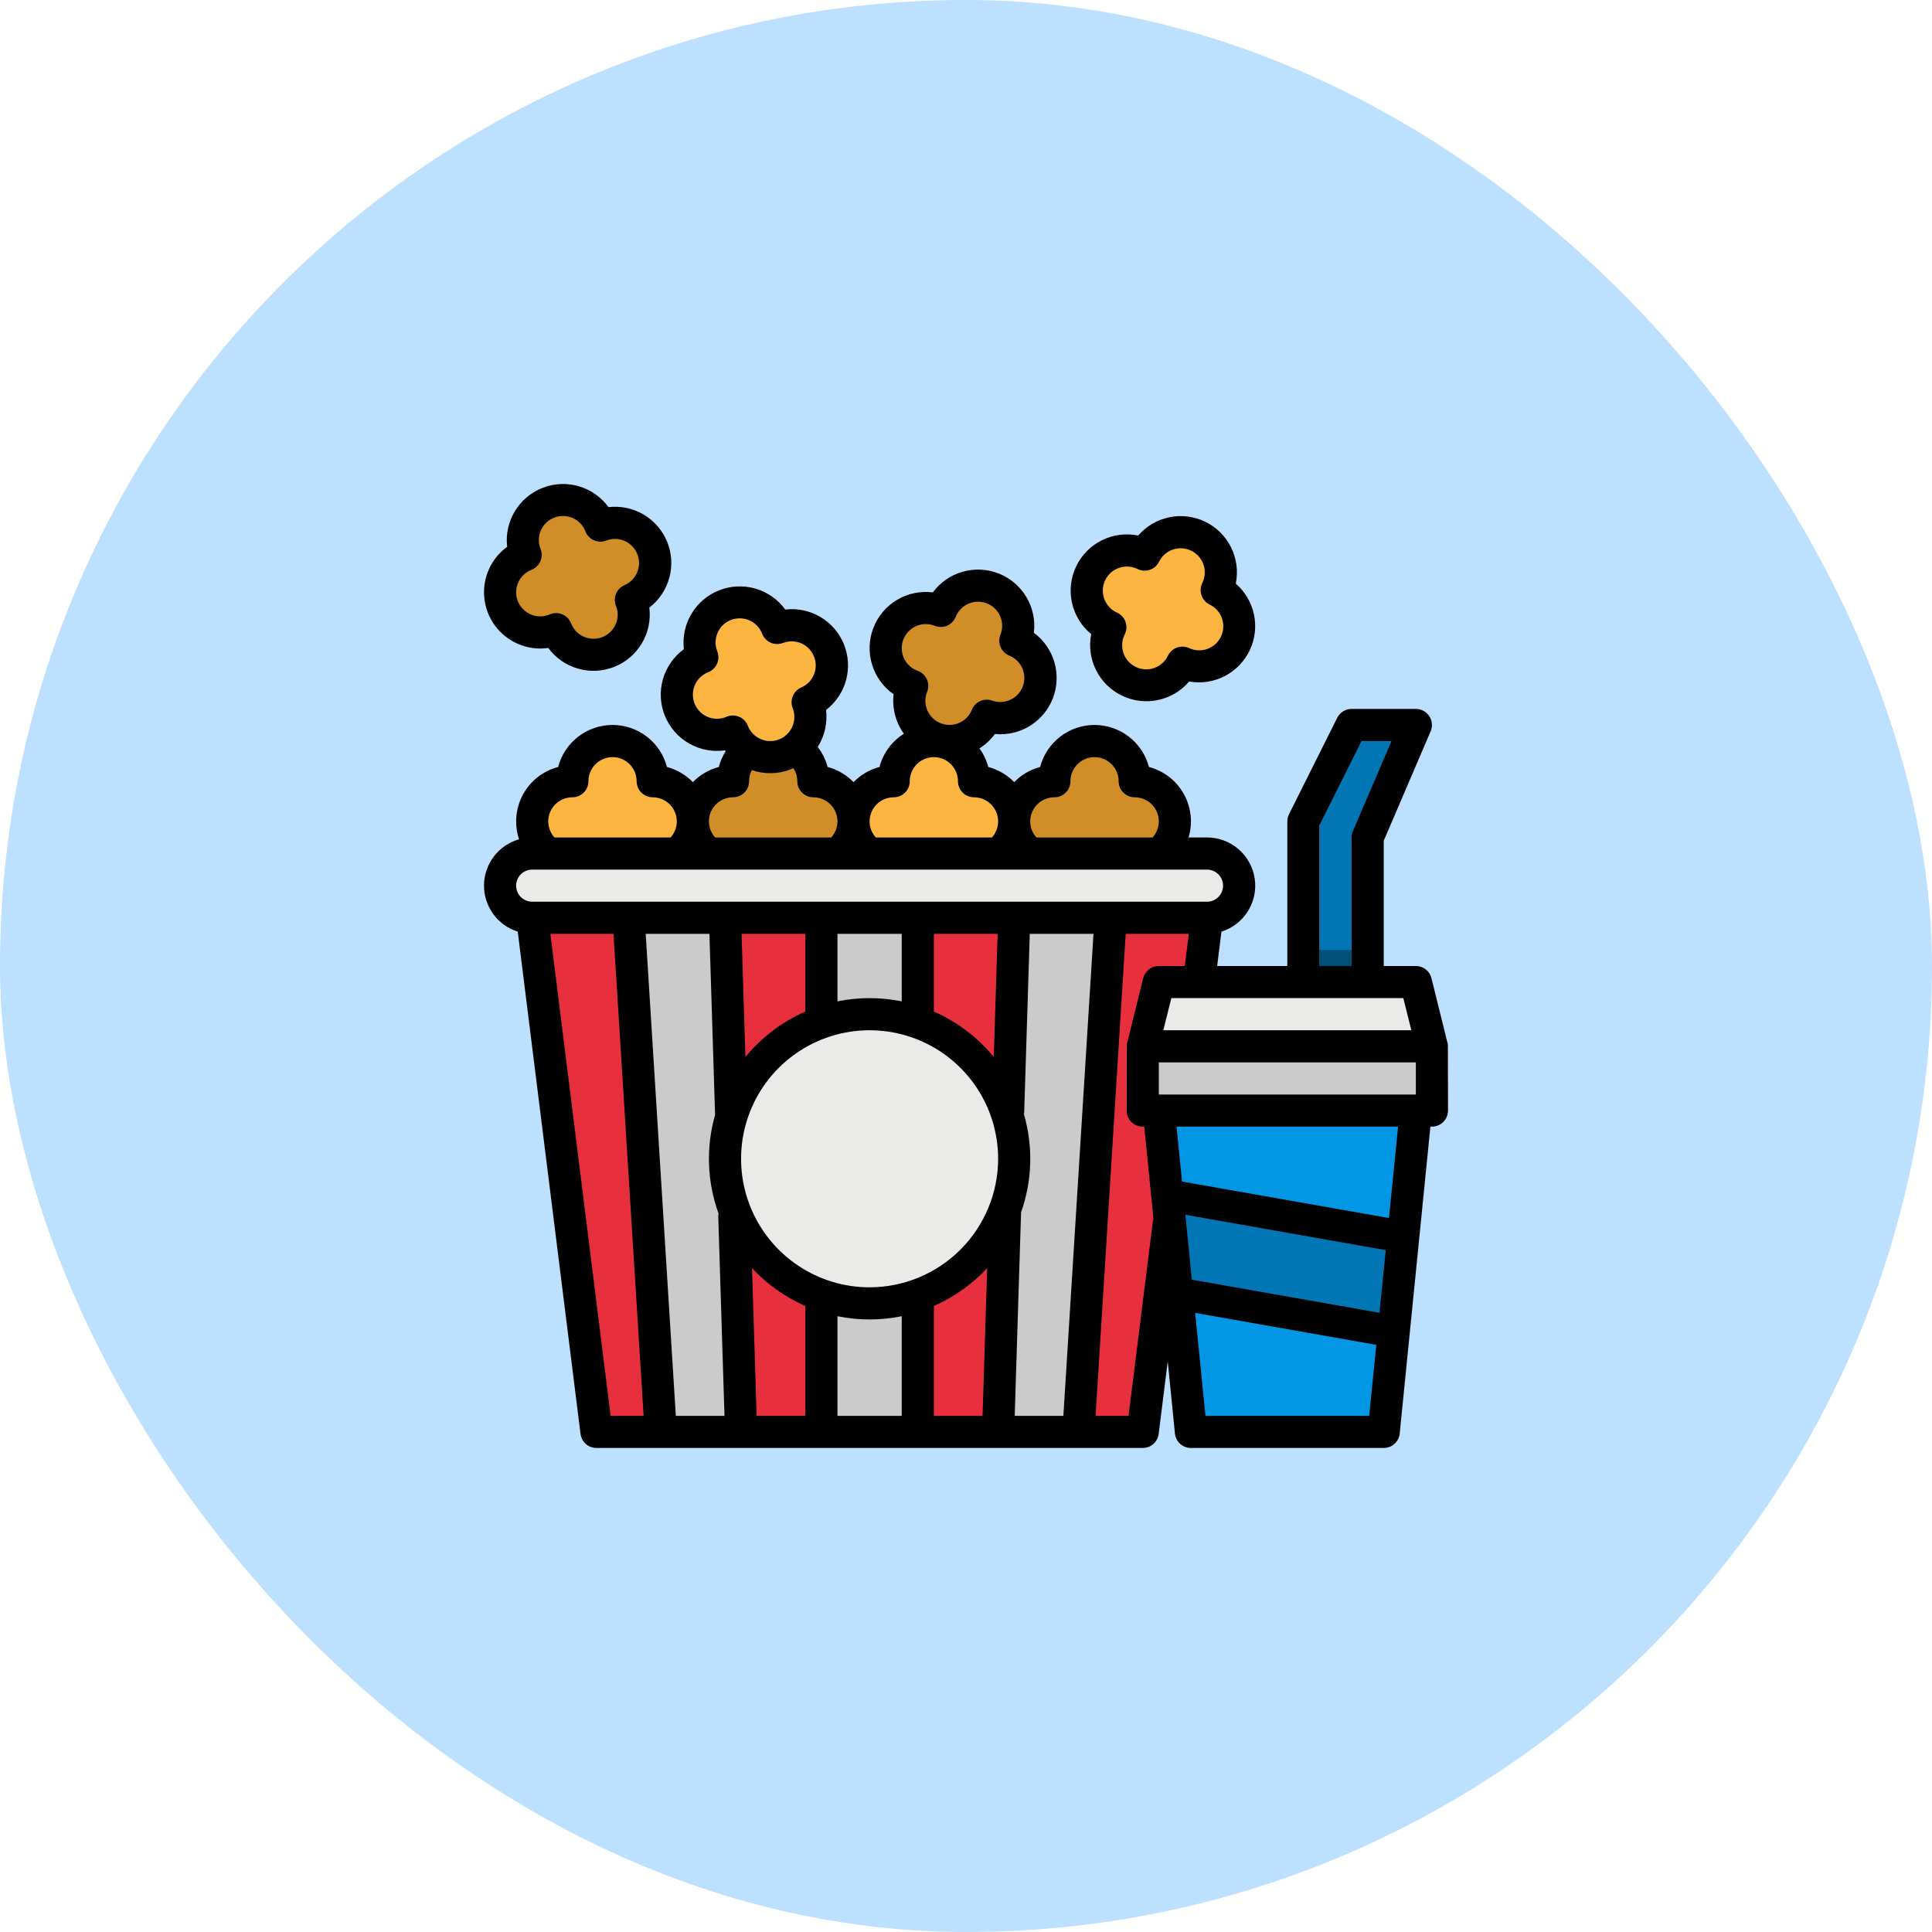 <svg width="962" height="962" viewBox="0 0 962 962" fill="none" xmlns="http://www.w3.org/2000/svg">
<rect width="962" height="962" rx="481" fill="#BDE0FE"/>
<path d="M568.999 712.994H296.999L264.999 456.994H600.999L568.999 712.994Z" fill="#E82F3E"/>
<path d="M688.999 712.994H592.999L576.999 552.994H704.999L688.999 712.994Z" fill="#0296E5"/>
<path d="M698.709 615.884L693.989 663.054L586.099 644.014L581.219 595.154L698.709 615.884Z" fill="#0296E5"/>
<path d="M712.999 520.994H568.999L576.999 488.994H704.999L712.999 520.994Z" fill="#EAEAE8"/>
<path d="M672.999 488.994H656.999V408.994L680.999 360.994H696.999L672.999 416.994V488.994Z" fill="#0276B4"/>
<path d="M408.999 456.994H456.999V712.994H408.999V456.994Z" fill="#CBCBCB"/>
<path d="M368.999 712.994H328.999L312.999 456.994H360.999L368.999 712.994Z" fill="#CBCBCB"/>
<path d="M536.999 712.994H496.999L504.999 456.994H552.999L536.999 712.994Z" fill="#CBCBCB"/>
<path d="M516.713 345.03C517.689 342.592 518.175 339.985 518.143 337.358C518.111 334.731 517.562 332.137 516.528 329.722C515.493 327.308 513.993 325.121 512.113 323.287C510.233 321.452 508.01 320.006 505.571 319.03C506.547 316.592 507.032 313.985 507 311.359C506.968 308.732 506.419 306.138 505.385 303.724C504.35 301.31 502.85 299.123 500.971 297.289C499.091 295.455 496.868 294.008 494.43 293.033C491.991 292.057 489.384 291.572 486.758 291.604C484.132 291.636 481.538 292.185 479.124 293.219C476.709 294.254 474.523 295.754 472.688 297.634C470.854 299.513 469.408 301.736 468.432 304.174C463.507 302.204 458.002 302.271 453.126 304.361C448.251 306.45 444.405 310.391 442.435 315.316C440.465 320.241 440.532 325.747 442.621 330.622C444.711 335.498 448.651 339.343 453.576 341.313C453.784 341.396 453.994 341.452 454.203 341.528C454.198 341.538 454.193 341.548 454.189 341.558C452.219 346.483 452.286 351.989 454.376 356.865C456.465 361.74 460.406 365.586 465.331 367.556C470.256 369.526 475.762 369.459 480.637 367.369C485.512 365.28 489.358 361.339 491.328 356.414C491.328 356.403 491.334 356.392 491.338 356.382C496.214 358.153 501.587 357.959 506.323 355.841C511.058 353.722 514.784 349.846 516.713 345.03Z" fill="#D18D28"/>
<path d="M412.879 324.028C410.946 319.089 407.13 315.12 402.27 312.995C397.41 310.869 391.906 310.761 386.966 312.694C385.033 307.755 381.217 303.785 376.358 301.659C371.498 299.533 365.993 299.424 361.053 301.357C356.114 303.29 352.144 307.106 350.018 311.966C347.892 316.826 347.783 322.331 349.716 327.27C344.777 329.203 340.807 333.019 338.681 337.879C336.555 342.739 336.446 348.244 338.379 353.183C340.312 358.123 344.128 362.093 348.988 364.219C353.847 366.345 359.353 366.453 364.292 364.52C364.5 364.439 364.692 364.335 364.892 364.248C364.892 364.258 364.898 364.269 364.902 364.28C365.859 366.726 367.289 368.96 369.109 370.853C370.929 372.747 373.105 374.263 375.511 375.316C377.917 376.368 380.507 376.937 383.133 376.989C385.759 377.04 388.369 376.574 390.815 375.617C393.261 374.66 395.495 373.231 397.388 371.411C399.281 369.59 400.798 367.415 401.851 365.009C402.903 362.603 403.472 360.013 403.524 357.387C403.575 354.761 403.109 352.15 402.152 349.704C402.152 349.693 402.142 349.684 402.138 349.673C406.907 347.629 410.695 343.811 412.699 339.025C414.704 334.239 414.768 328.861 412.879 324.028V324.028Z" fill="#FBB540"/>
<path d="M324.879 273.048C323.922 270.602 322.493 268.369 320.673 266.476C318.852 264.582 316.677 263.066 314.271 262.013C311.865 260.96 309.274 260.392 306.649 260.34C304.023 260.288 301.412 260.754 298.966 261.711C298.009 259.266 296.58 257.032 294.76 255.139C292.939 253.245 290.764 251.729 288.358 250.676C285.952 249.623 283.361 249.055 280.736 249.003C278.11 248.951 275.499 249.417 273.053 250.374C270.607 251.331 268.374 252.761 266.481 254.581C264.587 256.401 263.071 258.577 262.018 260.983C260.965 263.389 260.397 265.979 260.345 268.605C260.293 271.231 260.759 273.842 261.716 276.287C256.777 278.22 252.807 282.036 250.681 286.896C248.555 291.756 248.446 297.261 250.379 302.2C252.312 307.14 256.128 311.11 260.988 313.236C265.847 315.362 271.353 315.47 276.292 313.537C276.5 313.456 276.692 313.353 276.892 313.265C276.892 313.276 276.898 313.286 276.902 313.297C278.835 318.237 282.651 322.207 287.511 324.333C292.37 326.459 297.876 326.567 302.815 324.634C307.755 322.701 311.724 318.885 313.851 314.026C315.977 309.166 316.085 303.661 314.152 298.721C314.152 298.71 314.142 298.701 314.138 298.691C318.907 296.647 322.694 292.829 324.698 288.043C326.702 283.258 326.767 277.881 324.879 273.048V273.048Z" fill="#D18D28"/>
<path d="M344.999 408.994C344.999 403.69 342.892 398.603 339.141 394.852C335.391 391.102 330.304 388.994 324.999 388.994C324.999 383.69 322.892 378.603 319.141 374.852C315.391 371.102 310.304 368.994 304.999 368.994C299.695 368.994 294.608 371.102 290.857 374.852C287.106 378.603 284.999 383.69 284.999 388.994C279.695 388.994 274.608 391.102 270.857 394.852C267.106 398.603 264.999 403.69 264.999 408.994C264.999 414.299 267.106 419.386 270.857 423.137C274.608 426.887 279.695 428.994 284.999 428.994C285.222 428.994 285.438 428.968 285.66 428.961V428.994C285.66 434.299 287.767 439.386 291.518 443.137C295.269 446.887 300.356 448.994 305.66 448.994C310.965 448.994 316.052 446.887 319.802 443.137C323.553 439.386 325.66 434.299 325.66 428.994C325.66 428.983 325.66 428.972 325.66 428.961C330.845 428.793 335.761 426.617 339.369 422.891C342.978 419.165 344.997 414.181 344.999 408.994Z" fill="#FBB540"/>
<path d="M424.999 408.994C424.999 403.69 422.892 398.603 419.141 394.852C415.391 391.102 410.304 388.994 404.999 388.994C404.999 383.69 402.892 378.603 399.141 374.852C395.391 371.102 390.304 368.994 384.999 368.994C379.695 368.994 374.608 371.102 370.857 374.852C367.106 378.603 364.999 383.69 364.999 388.994C359.695 388.994 354.608 391.102 350.857 394.852C347.106 398.603 344.999 403.69 344.999 408.994C344.999 414.299 347.106 419.386 350.857 423.137C354.608 426.887 359.695 428.994 364.999 428.994C365.222 428.994 365.438 428.968 365.66 428.961V428.994C365.66 434.299 367.767 439.386 371.518 443.137C375.269 446.887 380.356 448.994 385.66 448.994C390.965 448.994 396.052 446.887 399.802 443.137C403.553 439.386 405.66 434.299 405.66 428.994C405.66 428.983 405.66 428.972 405.66 428.961C410.845 428.793 415.761 426.617 419.369 422.891C422.978 419.165 424.997 414.181 424.999 408.994V408.994Z" fill="#D18D28"/>
<path d="M504.999 408.994C504.999 403.69 502.892 398.603 499.141 394.852C495.391 391.102 490.304 388.994 484.999 388.994C484.999 383.69 482.892 378.603 479.141 374.852C475.391 371.102 470.304 368.994 464.999 368.994C459.695 368.994 454.608 371.102 450.857 374.852C447.106 378.603 444.999 383.69 444.999 388.994C439.695 388.994 434.608 391.102 430.857 394.852C427.106 398.603 424.999 403.69 424.999 408.994C424.999 414.299 427.106 419.386 430.857 423.137C434.608 426.887 439.695 428.994 444.999 428.994C445.222 428.994 445.438 428.968 445.66 428.961V428.994C445.66 434.299 447.767 439.386 451.518 443.137C455.269 446.887 460.356 448.994 465.66 448.994C470.965 448.994 476.052 446.887 479.802 443.137C483.553 439.386 485.66 434.299 485.66 428.994C485.66 428.983 485.66 428.972 485.66 428.961C490.845 428.793 495.761 426.617 499.369 422.891C502.978 419.165 504.997 414.181 504.999 408.994Z" fill="#FBB540"/>
<path d="M584.999 408.994C584.999 403.69 582.892 398.603 579.141 394.852C575.391 391.102 570.304 388.994 564.999 388.994C564.999 383.69 562.892 378.603 559.141 374.852C555.391 371.102 550.304 368.994 544.999 368.994C539.695 368.994 534.608 371.102 530.857 374.852C527.106 378.603 524.999 383.69 524.999 388.994C519.695 388.994 514.608 391.102 510.857 394.852C507.106 398.603 504.999 403.69 504.999 408.994C504.999 414.299 507.106 419.386 510.857 423.137C514.608 426.887 519.695 428.994 524.999 428.994C525.222 428.994 525.438 428.968 525.66 428.961V428.994C525.66 434.299 527.767 439.386 531.518 443.137C535.269 446.887 540.356 448.994 545.66 448.994C550.965 448.994 556.052 446.887 559.802 443.137C563.553 439.386 565.66 434.299 565.66 428.994C565.66 428.983 565.66 428.972 565.66 428.961C570.845 428.793 575.761 426.617 579.369 422.891C582.978 419.165 584.997 414.181 584.999 408.994Z" fill="#D18D28"/>
<path d="M614.935 320.619C617.28 315.861 617.638 310.367 615.931 305.345C614.225 300.323 610.593 296.184 605.835 293.839C608.18 289.081 608.538 283.587 606.832 278.564C605.125 273.542 601.493 269.403 596.735 267.058C591.977 264.714 586.483 264.355 581.46 266.062C576.438 267.768 572.299 271.4 569.954 276.158C565.196 273.814 559.702 273.456 554.679 275.162C549.657 276.869 545.518 280.501 543.174 285.259C540.829 290.017 540.471 295.512 542.178 300.534C543.884 305.556 547.516 309.695 552.274 312.039C552.474 312.139 552.68 312.21 552.882 312.301C552.882 312.311 552.87 312.32 552.865 312.33C551.704 314.686 551.019 317.248 550.848 319.869C550.677 322.49 551.024 325.119 551.869 327.605C552.714 330.092 554.041 332.388 555.773 334.362C557.506 336.336 559.61 337.95 561.966 339.111C564.322 340.272 566.883 340.957 569.504 341.128C572.125 341.299 574.754 340.952 577.241 340.107C579.728 339.262 582.024 337.935 583.998 336.203C585.972 334.471 587.585 332.366 588.746 330.01C588.746 330 588.754 329.99 588.759 329.98C593.484 332.123 598.857 332.344 603.742 330.597C608.626 328.85 612.64 325.272 614.935 320.619V320.619Z" fill="#FBB540"/>
<path d="M432.999 648.994C472.764 648.994 504.999 616.759 504.999 576.994C504.999 537.23 472.764 504.994 432.999 504.994C393.235 504.994 360.999 537.23 360.999 576.994C360.999 616.759 393.235 648.994 432.999 648.994Z" fill="#EAEAE8"/>
<path d="M698.709 615.884L693.989 663.054L586.099 644.014L581.219 595.154L698.709 615.884Z" fill="#0276B4"/>
<path d="M560.999 520.994H720.999V552.994H560.999V520.994Z" fill="#CBCBCB"/>
<path d="M600.999 424.994H264.999C256.163 424.994 248.999 432.158 248.999 440.994C248.999 449.831 256.163 456.994 264.999 456.994H600.999C609.836 456.994 616.999 449.831 616.999 440.994C616.999 432.158 609.836 424.994 600.999 424.994Z" fill="#EAEAE8"/>
<path d="M656.999 472.994H672.999V488.994H656.999V472.994Z" fill="#015078"/>
<path d="M257.781 320.564C262.559 322.67 267.833 323.388 272.999 322.637C276.676 327.624 281.902 331.25 287.859 332.948C293.817 334.647 300.17 334.321 305.922 332.023C311.675 329.725 316.504 325.584 319.652 320.249C322.8 314.913 324.089 308.684 323.318 302.537C328.178 298.804 331.679 293.579 333.284 287.664C334.889 281.75 334.509 275.472 332.202 269.794C329.895 264.116 325.789 259.352 320.514 256.232C315.239 253.112 309.086 251.809 302.999 252.523C299.354 247.518 294.152 243.861 288.209 242.124C282.265 240.388 275.913 240.669 270.146 242.924C264.379 245.18 259.521 249.282 256.332 254.59C253.144 259.899 251.803 266.114 252.52 272.264C248.537 275.167 245.389 279.069 243.396 283.576C241.403 288.084 240.634 293.038 241.168 297.937C241.702 302.837 243.519 307.509 246.436 311.482C249.353 315.455 253.266 318.588 257.781 320.564V320.564ZM258.011 290.102C258.639 288.657 259.548 287.35 260.684 286.257C261.821 285.165 263.163 284.309 264.632 283.738C265.611 283.356 266.504 282.784 267.262 282.056C268.019 281.328 268.626 280.457 269.047 279.495C269.468 278.532 269.695 277.496 269.716 276.446C269.737 275.395 269.55 274.351 269.167 273.372C268.58 271.902 268.289 270.331 268.312 268.748C268.334 267.165 268.67 265.602 269.299 264.149C269.928 262.696 270.839 261.383 271.978 260.283C273.118 259.184 274.463 258.321 275.937 257.744C277.412 257.167 278.985 256.888 280.568 256.922C282.151 256.956 283.711 257.303 285.159 257.942C286.607 258.582 287.915 259.502 289.006 260.649C290.097 261.796 290.95 263.148 291.516 264.626C292.289 266.602 293.816 268.19 295.76 269.041C297.703 269.891 299.905 269.934 301.881 269.161C304.808 268.028 308.062 268.087 310.946 269.327C313.829 270.566 316.112 272.887 317.303 275.79C318.494 278.694 318.499 281.949 317.317 284.856C316.136 287.764 313.861 290.092 310.981 291.34C309.084 292.155 307.576 293.671 306.771 295.572C305.966 297.473 305.927 299.611 306.662 301.54C306.685 301.602 306.711 301.666 306.737 301.731C307.883 304.69 307.811 307.982 306.536 310.887C305.261 313.792 302.888 316.075 299.935 317.235C296.982 318.395 293.69 318.338 290.778 317.077C287.867 315.816 285.573 313.454 284.399 310.506C284.024 309.486 283.445 308.553 282.698 307.764C281.95 306.975 281.049 306.346 280.051 305.917C279.052 305.487 277.977 305.266 276.889 305.266C275.802 305.266 274.727 305.488 273.728 305.917C273.579 305.982 273.428 306.049 273.248 306.136C271.039 306.971 268.633 307.136 266.331 306.61C264.029 306.083 261.933 304.89 260.307 303.178C258.68 301.466 257.595 299.312 257.186 296.986C256.778 294.661 257.065 292.266 258.011 290.102V290.102Z" fill="black"/>
<path d="M543.335 315.736C542.135 321.812 542.983 328.115 545.746 333.658C548.509 339.201 553.032 343.671 558.606 346.37C564.181 349.069 570.493 349.844 576.554 348.573C582.616 347.303 588.086 344.059 592.107 339.348C598.141 340.413 604.359 339.471 609.806 336.664C615.253 333.858 619.629 329.343 622.265 323.811C624.9 318.279 625.649 312.036 624.397 306.038C623.145 300.04 619.96 294.617 615.331 290.602C616.574 284.536 615.77 278.228 613.046 272.666C610.322 267.105 605.831 262.604 600.276 259.867C594.721 257.13 588.415 256.312 582.345 257.54C576.276 258.769 570.784 261.975 566.731 266.657C560.603 265.405 554.232 266.24 548.633 269.029C543.034 271.817 538.53 276.4 535.838 282.046C533.146 287.692 532.422 294.077 533.78 300.182C535.138 306.288 538.5 311.764 543.331 315.736H543.335ZM550.35 288.794C551.757 285.94 554.24 283.761 557.254 282.737C560.267 281.713 563.564 281.929 566.418 283.335C568.321 284.273 570.519 284.416 572.528 283.734C574.537 283.051 576.192 281.599 577.13 279.695C577.827 278.282 578.795 277.019 579.979 275.98C581.164 274.94 582.541 274.144 584.034 273.637C585.526 273.13 587.103 272.922 588.676 273.025C590.248 273.127 591.785 273.538 593.199 274.235C594.612 274.931 595.875 275.9 596.914 277.084C597.954 278.269 598.75 279.646 599.257 281.138C599.764 282.63 599.972 284.208 599.87 285.78C599.767 287.353 599.356 288.89 598.659 290.303C597.721 292.207 597.578 294.404 598.261 296.413C598.943 298.422 600.396 300.078 602.299 301.015C605.159 302.382 607.362 304.826 608.424 307.813C609.487 310.799 609.323 314.085 607.969 316.952C606.616 319.818 604.182 322.031 601.2 323.107C598.218 324.184 594.932 324.035 592.059 322.694C590.151 321.83 587.979 321.749 586.012 322.469C584.044 323.188 582.437 324.651 581.536 326.542C581.528 326.558 581.521 326.573 581.515 326.588C580.819 328.002 579.852 329.265 578.667 330.305C577.483 331.345 576.106 332.142 574.614 332.649C573.122 333.157 571.545 333.366 569.972 333.264C568.399 333.162 566.862 332.751 565.448 332.055C562.593 330.65 560.412 328.167 559.387 325.154C558.88 323.662 558.671 322.085 558.773 320.512C558.875 318.94 559.285 317.402 559.981 315.988C560.024 315.906 560.065 315.823 560.104 315.741C560.562 314.781 560.823 313.738 560.873 312.675C560.922 311.612 560.76 310.55 560.394 309.551C560.028 308.552 559.466 307.636 558.742 306.856C558.018 306.077 557.145 305.449 556.175 305.011C556.027 304.944 555.875 304.881 555.692 304.804C552.876 303.374 550.737 300.892 549.737 297.895C548.737 294.899 548.957 291.629 550.35 288.794V288.794Z" fill="black"/>
<path d="M720.937 520.044C720.926 519.951 712.76 487.054 712.76 487.054C712.328 485.324 711.329 483.787 709.923 482.689C708.516 481.591 706.783 480.994 704.999 480.994H688.999V418.636L712.353 364.145C712.875 362.929 713.086 361.601 712.968 360.283C712.85 358.964 712.407 357.695 711.678 356.59C710.95 355.485 709.958 354.578 708.792 353.95C707.626 353.323 706.323 352.994 704.999 352.994H672.999C671.514 352.994 670.057 353.408 668.794 354.189C667.53 354.97 666.509 356.088 665.844 357.416L641.844 405.416C641.288 406.527 640.999 407.752 640.999 408.994V480.994H606.062L608.2 463.894C613.674 462.177 618.353 458.556 621.387 453.687C624.421 448.818 625.61 443.023 624.74 437.352C623.869 431.681 620.996 426.51 616.641 422.776C612.285 419.041 606.736 416.99 600.999 416.994H591.82C592.9 413.395 593.243 409.615 592.829 405.88C592.415 402.145 591.253 398.532 589.411 395.257C587.569 391.981 585.086 389.111 582.11 386.816C579.134 384.522 575.727 382.851 572.09 381.903C570.525 375.911 567.016 370.606 562.114 366.82C557.212 363.034 551.193 360.98 544.999 360.98C538.805 360.98 532.786 363.034 527.884 366.82C522.982 370.606 519.474 375.911 517.908 381.903C513.001 383.201 508.539 385.809 504.999 389.447C501.46 385.809 496.998 383.201 492.09 381.903C491.21 378.578 489.721 375.444 487.7 372.66C490.707 370.779 493.324 368.337 495.409 365.467C501.507 366.062 507.631 364.642 512.844 361.423C518.057 358.205 522.071 353.366 524.271 347.648C526.471 341.931 526.736 335.649 525.026 329.767C523.315 323.884 519.723 318.724 514.799 315.078C515.561 308.934 514.267 302.711 511.118 297.38C507.97 292.05 503.144 287.912 497.395 285.614C491.647 283.316 485.298 282.986 479.343 284.677C473.387 286.368 468.159 289.983 464.475 294.959C458.269 294.182 451.981 295.506 446.615 298.719C441.248 301.931 437.112 306.849 434.866 312.686C432.619 318.523 432.392 324.945 434.22 330.926C436.048 336.908 439.826 342.105 444.952 345.689C444.144 352.648 445.965 359.658 450.058 365.343C444.064 369.133 439.725 375.048 437.91 381.903C433.002 383.201 428.539 385.809 424.999 389.447C421.459 385.808 416.996 383.201 412.088 381.903C411.133 378.285 409.461 374.896 407.17 371.936C410.64 366.46 412.105 359.951 411.318 353.515C416.177 349.782 419.677 344.557 421.281 338.643C422.886 332.728 422.505 326.451 420.199 320.774C417.892 315.097 413.787 310.333 408.512 307.213C403.238 304.093 397.086 302.79 390.999 303.503C387.353 298.497 382.151 294.84 376.206 293.104C370.261 291.367 363.908 291.649 358.141 293.906C352.373 296.163 347.516 300.267 344.328 305.577C341.14 310.887 339.802 317.103 340.521 323.254C335.469 326.938 331.794 332.206 330.082 338.22C328.37 344.234 328.719 350.648 331.074 356.44C333.43 362.232 337.655 367.07 343.078 370.183C348.501 373.295 354.81 374.504 360.999 373.616C361.106 373.761 361.226 373.897 361.336 374.04C359.79 376.468 358.631 379.122 357.903 381.906C352.999 383.204 348.54 385.811 345.003 389.447C341.464 385.809 337.002 383.201 332.094 381.903C330.529 375.911 327.021 370.606 322.118 366.82C317.216 363.034 311.197 360.98 305.003 360.98C298.809 360.98 292.79 363.034 287.888 366.82C282.986 370.606 279.478 375.911 277.912 381.903C274.201 382.877 270.729 384.602 267.711 386.973C264.694 389.344 262.196 392.309 260.372 395.685C258.547 399.061 257.436 402.775 257.107 406.598C256.777 410.421 257.237 414.271 258.456 417.909C253.486 419.318 249.104 422.292 245.959 426.39C242.815 430.489 241.076 435.492 241.002 440.657C240.929 445.822 242.523 450.873 245.549 455.06C248.576 459.246 252.872 462.345 257.799 463.894L289.062 713.994C289.306 715.928 290.247 717.705 291.708 718.994C293.169 720.283 295.051 720.994 296.999 720.994H568.999C570.949 720.994 572.832 720.282 574.294 718.992C575.755 717.701 576.695 715.921 576.937 713.986L581.449 677.886L585.039 713.786C585.236 715.761 586.159 717.592 587.63 718.924C589.101 720.256 591.015 720.994 592.999 720.994H688.999C690.983 720.994 692.895 720.258 694.366 718.927C695.837 717.597 696.761 715.768 696.959 713.794L712.239 560.994H712.999C715.121 560.994 717.156 560.152 718.656 558.651C720.156 557.151 720.999 555.116 720.999 552.994C720.999 552.994 720.96 520.237 720.937 520.044V520.044ZM704.999 544.994H576.999V528.994H704.999V544.994ZM686.891 653.675L593.458 637.187L590.226 604.864L690.011 622.473L686.891 653.675ZM702.753 512.994H579.245L583.245 496.994H698.753L702.753 512.994ZM656.999 410.883L677.943 368.994H692.867L673.645 413.843C673.219 414.839 672.999 415.911 672.999 416.994V480.994H656.999V410.883ZM524.999 396.994C527.121 396.994 529.156 396.152 530.656 394.651C532.156 393.151 532.999 391.116 532.999 388.994C532.999 385.812 534.264 382.76 536.514 380.509C538.764 378.259 541.817 376.994 544.999 376.994C548.182 376.994 551.234 378.259 553.485 380.509C555.735 382.76 556.999 385.812 556.999 388.994C556.999 391.116 557.842 393.151 559.342 394.651C560.843 396.152 562.878 396.994 564.999 396.994C567.317 396.991 569.586 397.66 571.532 398.92C573.477 400.181 575.015 401.978 575.959 404.095C576.904 406.212 577.214 408.557 576.852 410.847C576.491 413.136 575.473 415.272 573.922 416.994H516.073C514.523 415.271 513.506 413.135 513.145 410.846C512.784 408.556 513.095 406.211 514.039 404.095C514.984 401.978 516.522 400.181 518.467 398.921C520.413 397.661 522.681 396.991 524.999 396.994V396.994ZM449.862 318.294C450.448 316.831 451.315 315.497 452.416 314.369C453.517 313.241 454.829 312.341 456.278 311.721C457.726 311.1 459.283 310.771 460.859 310.751C462.435 310.732 463.999 311.024 465.462 311.609C466.438 312 467.481 312.194 468.531 312.181C469.582 312.169 470.62 311.949 471.585 311.535C472.551 311.121 473.426 310.521 474.16 309.769C474.894 309.017 475.472 308.128 475.862 307.152C476.448 305.689 477.315 304.356 478.416 303.228C479.516 302.1 480.828 301.2 482.277 300.579C483.725 299.958 485.282 299.629 486.858 299.61C488.433 299.59 489.998 299.882 491.461 300.467C492.924 301.052 494.258 301.92 495.385 303.02C496.513 304.121 497.413 305.433 498.034 306.882C498.655 308.33 498.984 309.887 499.004 311.462C499.023 313.038 498.732 314.602 498.146 316.065C497.756 317.041 497.562 318.084 497.574 319.134C497.587 320.185 497.807 321.223 498.221 322.189C498.634 323.154 499.235 324.029 499.987 324.763C500.739 325.497 501.628 326.075 502.603 326.465C505.502 327.649 507.822 329.919 509.068 332.791C510.315 335.663 510.388 338.908 509.274 341.834C508.159 344.759 505.944 347.132 503.102 348.446C500.261 349.76 497.018 349.911 494.067 348.865C492.094 348.151 489.919 348.24 488.011 349.114C486.103 349.988 484.615 351.577 483.867 353.538V353.544C482.661 356.466 480.351 358.794 477.438 360.023C474.526 361.251 471.246 361.281 468.312 360.105C465.377 358.929 463.026 356.643 461.767 353.744C460.509 350.844 460.445 347.565 461.59 344.618C461.623 344.538 461.655 344.458 461.685 344.38C462.063 343.389 462.24 342.333 462.205 341.273C462.171 340.212 461.926 339.17 461.485 338.205C461.043 337.24 460.415 336.373 459.635 335.654C458.856 334.934 457.941 334.377 456.944 334.014C456.785 333.956 456.626 333.902 456.426 333.837C453.509 332.629 451.185 330.321 449.957 327.412C448.729 324.503 448.695 321.228 449.862 318.294V318.294ZM444.999 396.994C447.121 396.994 449.156 396.152 450.656 394.651C452.156 393.151 452.999 391.116 452.999 388.994C452.999 385.812 454.264 382.76 456.514 380.509C458.764 378.259 461.817 376.994 464.999 376.994C468.182 376.994 471.234 378.259 473.485 380.509C475.735 382.76 476.999 385.812 476.999 388.994C476.999 391.116 477.842 393.151 479.342 394.651C480.843 396.152 482.878 396.994 484.999 396.994C488.181 396.998 491.231 398.263 493.481 400.513C495.73 402.763 496.996 405.813 496.999 408.994C497.003 411.952 495.902 414.805 493.913 416.994H436.073C434.523 415.271 433.506 413.135 433.145 410.846C432.784 408.556 433.095 406.211 434.039 404.095C434.984 401.978 436.522 400.181 438.467 398.921C440.413 397.661 442.682 396.991 444.999 396.994V396.994ZM352.199 356.886C350.025 355.935 348.181 354.36 346.902 352.361C345.623 350.362 344.965 348.029 345.012 345.656C345.059 343.283 345.808 340.977 347.165 339.03C348.523 337.083 350.427 335.582 352.637 334.717C353.616 334.335 354.509 333.763 355.267 333.035C356.024 332.307 356.631 331.436 357.052 330.474C357.473 329.511 357.7 328.475 357.721 327.425C357.742 326.374 357.555 325.33 357.172 324.351C356.581 322.881 356.288 321.307 356.308 319.723C356.329 318.138 356.663 316.573 357.292 315.118C357.92 313.663 358.831 312.347 359.971 311.246C361.112 310.145 362.458 309.28 363.935 308.703C365.411 308.125 366.986 307.846 368.571 307.881C370.156 307.915 371.718 308.264 373.167 308.906C374.616 309.548 375.924 310.47 377.014 311.62C378.105 312.77 378.957 314.125 379.521 315.606C380.294 317.582 381.821 319.17 383.765 320.021C385.708 320.871 387.91 320.914 389.886 320.141C392.811 319.015 396.061 319.078 398.94 320.319C401.819 321.559 404.097 323.878 405.287 326.778C406.477 329.678 406.484 332.929 405.306 335.834C404.128 338.739 401.86 341.067 398.986 342.319C397.109 343.125 395.611 344.619 394.8 346.495C393.989 348.37 393.926 350.484 394.624 352.404C394.659 352.499 394.697 352.604 394.738 352.704C395.726 355.284 395.795 358.125 394.931 360.748C394.068 363.372 392.326 365.617 390 367.106C387.673 368.594 384.904 369.235 382.161 368.919C379.417 368.603 376.866 367.35 374.938 365.372C373.842 364.25 372.979 362.92 372.399 361.461L372.376 361.403C371.992 360.395 371.408 359.475 370.659 358.698C369.91 357.921 369.011 357.304 368.017 356.884C367.023 356.464 365.955 356.249 364.876 356.252C363.797 356.255 362.729 356.477 361.738 356.903C361.589 356.968 361.438 357.035 361.256 357.123C358.324 358.239 355.069 358.154 352.199 356.886V356.886ZM364.999 396.994C367.121 396.994 369.156 396.152 370.656 394.651C372.156 393.151 372.999 391.116 372.999 388.994C372.997 387.064 373.462 385.161 374.356 383.449C380.654 385.64 387.528 385.503 393.734 383.064C394.187 382.887 394.618 382.678 395.056 382.48C396.319 384.418 396.994 386.681 396.999 388.994C396.999 391.116 397.842 393.151 399.342 394.651C400.843 396.152 402.878 396.994 404.999 396.994C408.181 396.998 411.231 398.263 413.481 400.513C415.73 402.763 416.996 405.813 416.999 408.994C417.002 411.952 415.902 414.805 413.912 416.994H356.073C354.523 415.271 353.506 413.135 353.145 410.846C352.784 408.556 353.095 406.211 354.039 404.095C354.984 401.978 356.522 400.181 358.467 398.921C360.413 397.661 362.682 396.991 364.999 396.994V396.994ZM284.999 396.994C287.121 396.994 289.156 396.152 290.656 394.651C292.156 393.151 292.999 391.116 292.999 388.994C292.999 385.812 294.264 382.76 296.514 380.509C298.764 378.259 301.817 376.994 304.999 376.994C308.182 376.994 311.234 378.259 313.485 380.509C315.735 382.76 316.999 385.812 316.999 388.994C316.999 391.116 317.842 393.151 319.342 394.651C320.843 396.152 322.878 396.994 324.999 396.994C328.181 396.998 331.231 398.263 333.481 400.513C335.73 402.763 336.996 405.813 336.999 408.994C337.002 411.952 335.902 414.805 333.913 416.994H276.073C274.523 415.271 273.506 413.135 273.145 410.846C272.784 408.556 273.095 406.211 274.039 404.095C274.984 401.978 276.522 400.181 278.467 398.921C280.413 397.661 282.682 396.991 284.999 396.994V396.994ZM264.999 432.994H600.999C603.121 432.994 605.156 433.837 606.656 435.338C608.156 436.838 608.999 438.873 608.999 440.994C608.999 443.116 608.156 445.151 606.656 446.651C605.156 448.152 603.121 448.994 600.999 448.994H264.999C262.878 448.994 260.843 448.152 259.342 446.651C257.842 445.151 256.999 443.116 256.999 440.994C256.999 438.873 257.842 436.838 259.342 435.338C260.843 433.837 262.878 432.994 264.999 432.994ZM505.253 704.994L508.421 603.634C514.006 587.874 514.494 570.757 509.815 554.704C509.918 554.235 509.978 553.758 509.994 553.278L512.753 464.994H544.483L529.483 704.994H505.253ZM336.515 704.994L321.515 464.994H353.245L356.062 555.128C351.454 571.278 352.058 588.47 357.788 604.256C357.681 604.825 357.635 605.403 357.651 605.981L360.745 704.994H336.515ZM448.999 464.994V498.604C438.441 496.458 427.558 496.458 416.999 498.604V464.994H448.999ZM494.83 526.294C486.802 516.52 476.582 508.777 464.999 503.694V464.994H496.745L494.83 526.294ZM400.999 503.694C389.417 508.777 379.196 516.52 371.168 526.294L369.253 464.994H400.999V503.694ZM374.455 631.436C381.923 639.469 390.957 645.886 400.999 650.294V704.994H376.753L374.455 631.436ZM416.999 655.384C427.558 657.531 438.441 657.531 448.999 655.384V704.994H416.999V655.384ZM432.999 640.994C420.341 640.994 407.968 637.241 397.443 630.208C386.918 623.176 378.715 613.181 373.871 601.486C369.027 589.792 367.76 576.923 370.229 564.509C372.698 552.094 378.794 540.69 387.744 531.74C396.695 522.789 408.099 516.694 420.514 514.224C432.928 511.755 445.797 513.022 457.491 517.866C469.185 522.71 479.181 530.913 486.213 541.438C493.246 551.963 496.999 564.336 496.999 576.994C496.98 593.962 490.231 610.23 478.233 622.228C466.235 634.226 449.967 640.975 432.999 640.994V640.994ZM274.061 464.994H305.483L320.483 704.994H304.061L274.061 464.994ZM464.999 704.994V650.294C475.042 645.886 484.076 639.468 491.544 631.435L489.245 704.994H464.999ZM561.937 704.994H545.515L560.515 464.994H591.937L589.937 480.994H576.999C575.215 480.994 573.482 481.591 572.076 482.689C570.67 483.787 569.671 485.324 569.238 487.054C569.238 487.054 561.072 519.954 561.061 520.043C561.038 520.236 560.999 552.994 560.999 552.994C560.999 555.116 561.842 557.151 563.342 558.651C564.843 560.152 566.878 560.994 568.999 560.994H569.759L574.33 606.701C574.212 607.103 574.124 607.513 574.069 607.928L561.937 704.994ZM600.237 704.994L595.11 653.726L685.299 669.64L681.759 704.994H600.237ZM691.606 606.507L588.572 588.324L585.839 560.994H696.159L691.606 606.507Z" fill="black"/>
</svg>
